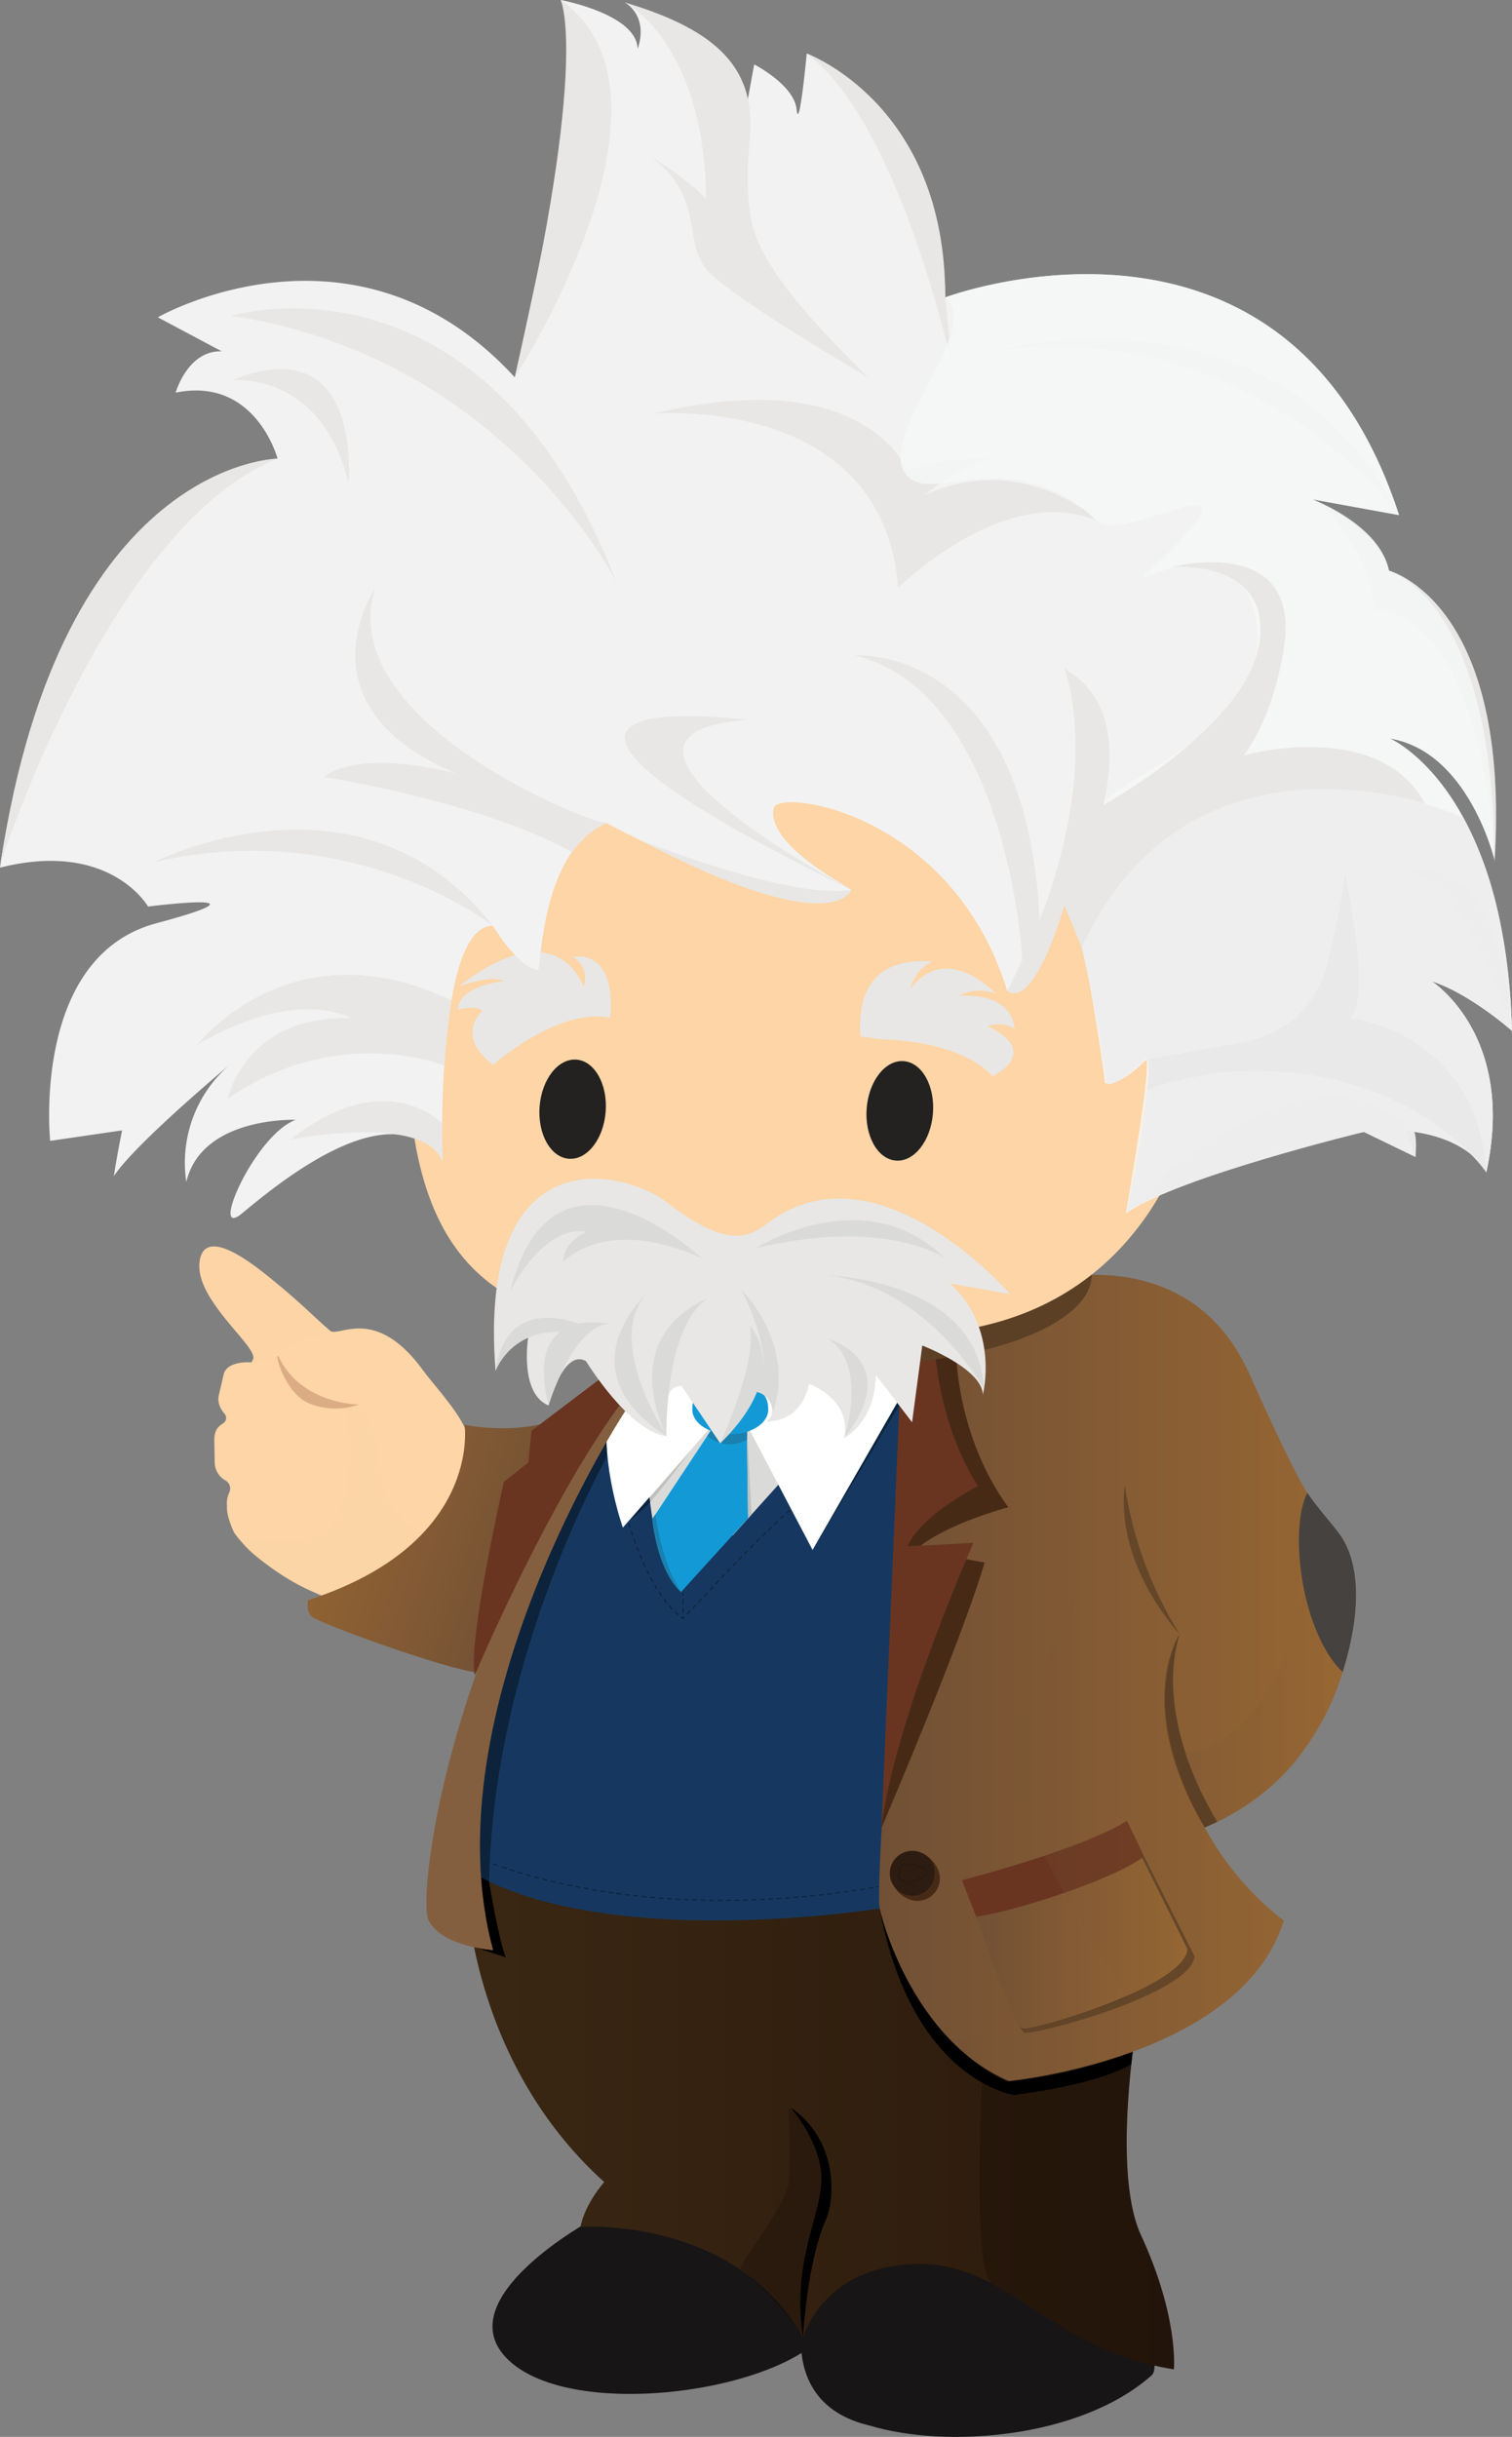 <svg xmlns="http://www.w3.org/2000/svg" xmlns:xlink="http://www.w3.org/1999/xlink" viewBox="0 0 549 884.73"><rect x="0" y="0" width="549" height="884.73" fill="#808080" stroke="none"/><defs><style>.cls-1{isolation:isolate;}.cls-2,.cls-3,.cls-4{fill:#fdd5a6;}.cls-25,.cls-3{opacity:0.5;}.cls-25,.cls-3,.cls-31,.cls-33,.cls-34,.cls-35,.cls-36,.cls-4,.cls-6{mix-blend-mode:multiply;}.cls-4{opacity:0.59;}.cls-5{fill:url(#linear-gradient);}.cls-31,.cls-6{opacity:0.2;}.cls-7{fill:url(#linear-gradient-2);}.cls-8{fill:#171515;}.cls-9{fill:url(#linear-gradient-3);}.cls-10{fill:#cdad87;}.cls-11{fill:#163860;}.cls-12{fill:#0c233b;}.cls-13{fill:#dadbd9;}.cls-14{fill:#fff;}.cls-15{fill:#139ad6;}.cls-16{fill:#1980af;}.cls-17{fill:#845f3f;}.cls-18{fill:#c1c0be;}.cls-19{fill:url(#linear-gradient-4);}.cls-20{fill:#5b4026;}.cls-21{fill:url(#linear-gradient-5);}.cls-22{fill:#693521;}.cls-23{fill:#472a16;}.cls-24{fill:#f2f2f2;}.cls-26{fill:#e8e7e6;}.cls-27{fill:#232221;}.cls-28{fill:#46423f;}.cls-29{fill:#2d1c12;}.cls-30{fill:#22160d;}.cls-31{fill:url(#linear-gradient-6);}.cls-32{fill:url(#linear-gradient-7);}.cls-33{opacity:0.1;}.cls-34{fill:#f6f7f7;}.cls-34,.cls-35{opacity:0.8;}.cls-35,.cls-36{fill:#e9e9eb;}.cls-36{opacity:0.65;}.cls-37{fill:#dcad84;}</style><linearGradient id="linear-gradient" x1="195.86" y1="601.61" x2="104.37" y2="568" gradientTransform="translate(-10.78 -29.05) rotate(-1.27)" gradientUnits="userSpaceOnUse"><stop offset="0" stop-color="#715034"/><stop offset="1" stop-color="#996733"/></linearGradient><linearGradient id="linear-gradient-2" x1="184.08" y1="627.73" x2="95.04" y2="595.02" gradientTransform="translate(-10.78 -29.05) rotate(-1.27)" gradientUnits="userSpaceOnUse"><stop offset="0" stop-color="#715035"/><stop offset="1" stop-color="#986733"/></linearGradient><linearGradient id="linear-gradient-3" x1="168.28" y1="776.96" x2="425.47" y2="776.96" gradientUnits="userSpaceOnUse"><stop offset="0" stop-color="#3a2713"/><stop offset="1" stop-color="#2b190c"/></linearGradient><linearGradient id="linear-gradient-4" x1="318.34" y1="614.96" x2="491.08" y2="614.96" gradientTransform="matrix(1, 0, 0, 1, 0, 0)" xlink:href="#linear-gradient-2"/><linearGradient id="linear-gradient-5" x1="351.8" y1="709.76" x2="430.33" y2="709.76" gradientTransform="matrix(1, 0, 0, 1, 0, 0)" xlink:href="#linear-gradient-2"/><linearGradient id="linear-gradient-6" x1="344.17" y1="653.11" x2="465.14" y2="653.11" gradientTransform="matrix(1, 0, 0, 1, 0, 0)" xlink:href="#linear-gradient-2"/><linearGradient id="linear-gradient-7" x1="429.39" y1="625.25" x2="486.68" y2="625.25" gradientTransform="matrix(1, 0, 0, 1, 0, 0)" xlink:href="#linear-gradient-2"/></defs><title>einstein</title><g class="cls-1"><g id="Layer_1" data-name="Layer 1"><path class="cls-2" d="M152.62,503.11c-17.34-23.64-30.47-11.56-33.63-14.19-5.71-4.76-11-10.51-22.12-19.43-7.4-6-23.73-18.42-25.25-5.45C70,478.06,93.5,495.1,91,499.44a9,9,0,0,0-.49,1c-3.48-.27-8.88.34-10.08,4.08L78.7,512c-.79,2.47.34,5.2,1.94,7a2.31,2.31,0,0,1-.36,3.48c-1.79,1.15-3.23,2.33-3.31,6l.14,8.29a7.64,7.64,0,0,0,3.9,6.51,3.37,3.37,0,0,1,1.4,4.38,9.35,9.35,0,0,0-.83,4.87c-.13,2,.43,4.71,2.22,8.93,2.31,5.47,26.35,27.15,47.72,26.2,14.93-.66,27.48-14.3,34.93-44.12a43.19,43.19,0,0,0,3-13.15C170,522.65,157.92,510.34,152.62,503.11Z" transform="translate(0.84 -5.8)"/><path class="cls-3" d="M119,488.92c-5.6-4.9-11-10.51-22.12-19.43-7.4-6-23.73-18.42-25.25-5.45C70,478.06,93.5,495.1,91,499.44a9,9,0,0,0-.49,1l9.33-.07a5.14,5.14,0,0,1,.39-2.17C101.7,496.35,106.69,492.85,119,488.92Z" transform="translate(0.84 -5.8)"/><path class="cls-4" d="M123.26,516.37s5.19,10.38,2,28.25c-1.35,7.55-4.54,14.15-9.65,17.46-6.7,4.33-18.78,3.55-29.29,2.5,4.73,9.06,33.53,23.54,46.62,27.86,38.69,11.77,27-27.19,27-27.19s-19.73-4.54-21.9-22.08C133.83,509.13,127.66,517.16,123.26,516.37Z" transform="translate(0.84 -5.8)"/><path class="cls-5" d="M208.85,517.3c-16.25,11.06-41,5.78-41,5.78s6.5,43.15-56.77,63.65c0,0-1,3.82,1.25,6s48.39,19.11,60.52,20.33l19-69.84S219,512,208.85,517.3Z" transform="translate(0.84 -5.8)"/><g class="cls-6"><path class="cls-7" d="M191,570.37l-18.16,42.7c-12.13-1.22-58.23-18.14-60.52-20.33s-1.25-6-1.25-6c11.78-3.82,20.78-8.14,28.2-13.08C139.25,573.66,165.76,585.08,191,570.37Z" transform="translate(0.84 -5.8)"/></g><path class="cls-8" d="M214.35,811.55s-53.7,29-30.59,51.06C210.11,887.8,303.42,871,303,842.52,302.57,807.42,214.35,811.55,214.35,811.55Z" transform="translate(0.84 -5.8)"/><path class="cls-8" d="M293.18,836.3s-15.71,41.24,21.6,50.08c28,8.5,76.72,4.66,102.5-18.17,3.43-3-2.37-17.89-3.31-23.08C399.73,766.58,293.18,836.3,293.18,836.3Z" transform="translate(0.84 -5.8)"/><path class="cls-9" d="M168.28,688.38s.13,64.36,50.27,109.63c0,0-6.94,7.72-8.64,16.3,0,0,55.8-4.07,80.82,40.16,0,0,5.64-20.79,31.18-25.66C363.15,821,375.8,858.15,425.39,866c0,0,1.84-18.9-11.94-48.7-11.69-25.27,0-86.76,0-86.76V687.92Z" transform="translate(0.84 -5.8)"/><path class="cls-6" d="M359.38,834.89c18.26,9.65,34.83,26.18,66,31.12,0,0,1.84-18.9-11.94-48.7-11.69-25.27,0-86.76,0-86.76V687.92l-53.07.1S348.59,829.19,359.38,834.89Z" transform="translate(0.84 -5.8)"/><path d="M286.14,770.88s12,13.46,11.25,27.2-10.71,29.14-6.66,56.4c0,0,1.35-27.13,8.35-42.92C302.29,804.3,303.75,782.89,286.14,770.88Z" transform="translate(0.84 -5.8)"/><path class="cls-2" d="M322.12,462.55l2.13,20.06s-18.38,31.58-56.77,28.59c-15.16-1.18-35.44-6.82-37-15.08-2.38-12.68.25-20.4.25-20.4Z" transform="translate(0.84 -5.8)"/><path class="cls-10" d="M315.54,491.83s-38.45,13.32-90.46-.69l1.25-12.48,91.37-13.17Z" transform="translate(0.84 -5.8)"/><path class="cls-11" d="M328.69,508.62s-4.08,162-10.13,190.05c0,0-98.54,16-148.49-13.27,0,0-8-82.73,50.73-159.81Z" transform="translate(0.84 -5.8)"/><path class="cls-12" d="M220.61,532.77s-42.2,72.7-43.86,156.15l-6.67-3.51,7.87-85.27,26.54-53.07,13.91-20Z" transform="translate(0.84 -5.8)"/><path class="cls-12" d="M292.54,549h0a7.18,7.18,0,0,0-.71.35l-.08.27.27.08a6.82,6.82,0,0,1,.67-.33l.11-.25Z" transform="translate(0.84 -5.8)"/><path class="cls-12" d="M290.53,550.19q-.58.4-1.23.89l0,.27.27,0q.65-.49,1.22-.88l.05-.27-.27-.05Z" transform="translate(0.84 -5.8)"/><path class="cls-12" d="M286.93,553l0,.27.27,0,1.16-1,0-.27-.27,0Z" transform="translate(0.84 -5.8)"/><path class="cls-12" d="M257.84,581.75h0l-1,1.1v.28h.28l1-1.1v-.28Z" transform="translate(0.84 -5.8)"/><path class="cls-12" d="M266.23,573h0l-1.05,1.09v.28h.28l1.05-1.09V573Z" transform="translate(0.84 -5.8)"/><path class="cls-12" d="M259.93,579.55h0l-1,1.1v.28h.28l1-1.1v-.28Z" transform="translate(0.84 -5.8)"/><path class="cls-12" d="M264.12,575.17l-1.05,1.09v.28h.28l1.05-1.09v-.28Z" transform="translate(0.84 -5.8)"/><path class="cls-12" d="M262,577.36l-1,1.1v.28h.28l1-1.09v-.28Z" transform="translate(0.84 -5.8)"/><path class="cls-12" d="M255.76,584h0l-1,1.1v.28H255l1-1.1v-.28Z" transform="translate(0.84 -5.8)"/><path class="cls-12" d="M251.62,588.38h0l-1,1.11v.28h.28l1-1.11v-.28Z" transform="translate(0.84 -5.8)"/><path class="cls-12" d="M249.56,590.6l-1,1.11V592h.28l1-1.11v-.28Z" transform="translate(0.84 -5.8)"/><path class="cls-12" d="M253.69,586.16h0l-1,1.11v.28h.28l1-1.11v-.28Z" transform="translate(0.84 -5.8)"/><path class="cls-12" d="M275.83,563.31v.28h.28l1.08-1.06v-.28h-.28Z" transform="translate(0.84 -5.8)"/><path class="cls-12" d="M279.09,560.14,278,561.19v.28h.28l1.09-1.05v-.28h-.28Z" transform="translate(0.84 -5.8)"/><path class="cls-12" d="M282.4,557v.28h.28l1.12-1V556h-.28Z" transform="translate(0.84 -5.8)"/><path class="cls-12" d="M280.18,559.09v.28h.28l1.1-1v-.28h-.28Z" transform="translate(0.84 -5.8)"/><path class="cls-12" d="M285.78,554l-1.14,1,0,.28.28,0,1.14-1,0-.28-.28,0Z" transform="translate(0.84 -5.8)"/><path class="cls-12" d="M274.75,564.37l-1.08,1.07v.28h.28l1.07-1.07v-.28h-.28Z" transform="translate(0.84 -5.8)"/><path class="cls-12" d="M272.6,566.51h0l-1.07,1.07v.28h.28l1.07-1.07v-.28Z" transform="translate(0.84 -5.8)"/><path class="cls-12" d="M270.47,568.66l-1.06,1.08V570h.28l1.06-1.08v-.28Z" transform="translate(0.84 -5.8)"/><path class="cls-12" d="M268.34,570.82l-1.06,1.08v.28h.28l1.06-1.08v-.28Z" transform="translate(0.84 -5.8)"/><path class="cls-12" d="M247.53,592.8h0l-.18.2v-.28l-.2-.2-.2.2v.39l-.31-.23-.27,0,0,.27.63.48h0l0,0,.21-.05.52-.57v-.28Z" transform="translate(0.84 -5.8)"/><polygon class="cls-12" points="248.19 585.36 248.19 583.8 247.99 583.6 247.79 583.8 247.79 585.36 247.99 585.55 248.19 585.36"/><polygon class="cls-12" points="248.19 582.24 248.19 580.68 247.99 580.48 247.79 580.68 247.79 582.24 247.99 582.43 248.19 582.24"/><polygon class="cls-12" points="248.19 579.12 248.19 578.34 247.99 578.14 247.79 578.34 247.79 579.12 247.99 579.31 248.19 579.12"/><path class="cls-12" d="M222.11,535.89l-.22-.16-.16.22s0,.27.13.77l.23.16.16-.23C222.15,536.15,222.11,535.89,222.11,535.89Z" transform="translate(0.84 -5.8)"/><polygon class="cls-12" points="222.56 530.15 222.56 530.15 222.56 530.15 222.56 530.15"/><polygon class="cls-12" points="223.55 535.41 223.55 535.41 223.55 535.41 223.55 535.41"/><path class="cls-12" d="M223.09,541.13l-.23-.15-.15.23q.15.71.31,1.49l.23.15.15-.23Q223.24,541.84,223.09,541.13Z" transform="translate(0.84 -5.8)"/><path class="cls-12" d="M222.51,538.14l-.23-.16-.16.23c.08.44.18.94.29,1.5l.23.15.15-.23C222.68,539.09,222.59,538.59,222.51,538.14Z" transform="translate(0.84 -5.8)"/><polygon class="cls-12" points="222.96 532.41 222.96 532.41 222.96 532.41 222.96 532.41"/><polygon class="cls-12" points="227.22 550.22 227.22 550.22 227.22 550.22 227.22 550.22"/><polygon class="cls-12" points="228.11 553.15 228.11 553.15 228.11 553.15 228.11 553.15"/><path class="cls-12" d="M225.69,552.85l-.14.24.41,1.47.24.13.13-.24-.41-1.47Z" transform="translate(0.84 -5.8)"/><path class="cls-12" d="M223.73,544.11l-.23-.15-.15.23h0l.34,1.49.23.15.15-.23Z" transform="translate(0.84 -5.8)"/><path class="cls-12" d="M224.91,549.9l-.14.24.38,1.48.24.14.14-.24-.38-1.47Z" transform="translate(0.84 -5.8)"/><path class="cls-12" d="M224.42,547.08l-.24-.14-.14.24h0l.36,1.48.24.14.14-.24Z" transform="translate(0.84 -5.8)"/><path class="cls-12" d="M226.52,555.78l-.13.24.43,1.46.24.13.13-.24-.43-1.46Z" transform="translate(0.84 -5.8)"/><path class="cls-12" d="M227.39,558.7l-.13.24.46,1.46.25.13.13-.25-.46-1.45Z" transform="translate(0.84 -5.8)"/><path class="cls-12" d="M235.33,578.5l-.08.26q.36.68.73,1.34l.27.08.08-.27q-.37-.66-.73-1.34Z" transform="translate(0.84 -5.8)"/><path class="cls-12" d="M238.41,583.76l-.06.27q.42.64.86,1.27l.27,0,0-.27q-.43-.62-.85-1.26Z" transform="translate(0.84 -5.8)"/><path class="cls-12" d="M234,575.77l-.09.26q.33.69.68,1.37l.26.09.09-.26q-.34-.68-.68-1.36Z" transform="translate(0.84 -5.8)"/><path class="cls-12" d="M244.38,590.89h-.28v.28q.55.54,1.12,1l.28,0,0-.28Q244.93,591.42,244.38,590.89Z" transform="translate(0.84 -5.8)"/><path class="cls-12" d="M242,588.66l0,.28q.5.59,1,1.14h.28v-.28q-.51-.55-1-1.13Z" transform="translate(0.84 -5.8)"/><path class="cls-12" d="M240.14,586.27l0,.27h0q.46.62.93,1.21l.27,0,0-.27q-.47-.59-.93-1.2Z" transform="translate(0.84 -5.8)"/><path class="cls-12" d="M236.81,581.16l-.07.27h0q.39.66.79,1.31l.27.06.06-.27q-.4-.64-.78-1.3Z" transform="translate(0.84 -5.8)"/><path class="cls-12" d="M230.36,567.35l-.11.25.55,1.42.25.11.11-.25-.55-1.42Z" transform="translate(0.84 -5.8)"/><path class="cls-12" d="M229.31,564.49l-.12.25.52,1.44.25.12.12-.25-.52-1.43Z" transform="translate(0.84 -5.8)"/><path class="cls-12" d="M228.33,561.61l-.12.25.49,1.45.25.12.12-.25-.49-1.44Z" transform="translate(0.84 -5.8)"/><path class="cls-12" d="M231.48,570.19l-.11.25.59,1.41.26.1.1-.26-.59-1.4Z" transform="translate(0.84 -5.8)"/><polygon class="cls-12" points="233.42 567.46 233.42 567.46 233.42 567.46 233.42 567.46"/><path class="cls-12" d="M232.68,573l-.1.26.63,1.39.26.09.09-.26-.63-1.39Z" transform="translate(0.84 -5.8)"/><polygon class="cls-12" points="247.25 587.38 247.25 587.38 247.25 587.38 247.25 587.38"/><path class="cls-13" d="M288.91,536.92l-23.67,26.3-28.62-2.89s-6.09-30.4.35-45.23l3.75-6.48,50.93,5.72Z" transform="translate(0.84 -5.8)"/><path class="cls-14" d="M318.55,487.51h16l-2,14.28-38.35,66.73-25-47.65-5.64-4.18-38.24,43.71s-6.69-18.68-5.92-36.77c.07-1.75,8-8.79,8.2-10.51,1.16-8.82-8.07-10.63-1.58-14.07C226.08,499.06,281.24,535.36,318.55,487.51Z" transform="translate(0.84 -5.8)"/><path class="cls-15" d="M258.6,523.13,236,557.32s1.64,18.28,10.48,26.47c-.45.37,17.25-19,24.3-26.79l-.46-33.88Z" transform="translate(0.84 -5.8)"/><path class="cls-12" d="M173.25,680.72l.71.32.26-.1-.1-.26-.7-.32-.26.09.09.26Z" transform="translate(0.84 -5.8)"/><path class="cls-12" d="M178.23,682.76l1.44.53.25-.12-.12-.25-1.44-.53-.25.11.11.25Zm-2.86-1.12,1.43.57.25-.11-.11-.25-1.42-.57-.25.11.11.25Z" transform="translate(0.84 -5.8)"/><path class="cls-12" d="M314.59,691.57l1.51-.25.16-.22-.22-.16-1.51.25-.16.22.22.16Zm-3,.47,1.52-.23.16-.22-.22-.16-1.51.23-.16.22.22.16Zm-3,.45,1.52-.22.16-.22-.22-.16-1.52.22-.17.22.22.17Zm-3,.42,1.52-.21.17-.22-.22-.17-1.52.21-.17.22.22.17Zm-3,.4,1.52-.19.17-.22-.22-.17-1.52.19-.17.22.22.17Zm-3,.37,1.52-.18.17-.22-.22-.17-1.52.18-.17.22Zm-3,.34,1.52-.17.17-.22-.22-.17-1.52.17-.17.21.21.17Zm-3.05.31,1.53-.15L295,694l-.21-.17-1.52.15-.18.21Zm-3.05.29,1.53-.14.18-.21-.21-.18-1.53.14-.18.21.21.18Zm-3.06.26,1.53-.13.18-.21-.21-.18-1.53.13-.18.21.21.18Zm-3.06.23,1.53-.11.18-.21-.21-.18-1.53.11-.18.21.21.18Zm-3.06.2,1.53-.1.18-.21-.21-.18-1.53.1-.18.21.21.18Zm-3.06.18,1.53-.08.18-.21-.21-.18-1.53.08-.18.21Zm-3.06.15,1.53-.07.19-.2-.2-.19-1.53.07-.19.2Zm-3.07.12,1.53-.05.19-.2-.2-.19-1.53.05-.19.2Zm-3.07.09,1.53,0,.19-.2-.2-.19-1.53,0-.19.2.2.19Zm-3.07.06,1.53,0,.19-.2-.2-.19-1.53,0-.19.2.2.19Zm-3.07,0h1.53l.19-.2-.2-.19h-1.53l-.19.2.2.19Zm-3.07,0h1.53l.2-.2-.19-.2h-1.53l-.2.19.19.2Zm-3.07,0,1.53,0,.2-.19-.19-.2-1.53,0-.2.19.19.2Zm-3.07-.06,1.53,0,.2-.19-.19-.2-1.53,0-.2.19Zm-3.07-.09,1.53.05.2-.19-.19-.2-1.53-.05-.2.19.19.2Zm-3.06-.13,1.53.07.2-.19-.19-.2-1.53-.07-.2.19.19.2Zm-3.06-.16,1.53.08.21-.18-.18-.2-1.53-.08-.21.18.18.21Zm-3.06-.19,1.53.1.21-.18-.18-.21-1.53-.1-.21.18.18.21Zm-3.06-.22,1.53.12.21-.18-.18-.21-1.53-.12-.21.18.18.21Zm-3.06-.26,1.53.13.21-.18-.18-.21-1.53-.13-.21.18Zm-3.05-.29,1.53.15.21-.18-.18-.21-1.52-.15-.21.17.17.21Zm-3.05-.32,1.52.17.21-.17-.17-.21-1.52-.17-.22.17Zm-3-.36,1.52.18.22-.17-.17-.22-1.52-.18-.22.17.17.22Zm-3-.39,1.52.2.22-.17-.17-.22L223,693l-.22.17.17.22Zm-3-.43,1.52.22.22-.17-.17-.22-1.52-.22-.22.16.16.22Zm-3-.46,1.52.24.22-.16-.16-.22-1.51-.24-.22.16.16.22Zm-3-.5,1.51.26.22-.16-.16-.22-1.51-.25-.23.16.16.23Zm-3-.54,1.51.27.23-.16-.16-.23-1.51-.27-.23.16.16.23Zm-3-.58,1.51.29.23-.16-.16-.23-1.5-.29-.23.15.15.23Zm-3-.62,1.5.31.23-.15-.15-.23-1.5-.31-.23.15.15.23Zm-3-.66,1.5.33.23-.15-.15-.23-1.5-.33-.23.15Zm-3-.7,1.49.35.23-.15-.15-.23-1.49-.35-.24.14.14.24Zm-3-.74,1.49.37.24-.14-.14-.24-1.49-.37-.24.14.14.24Zm-3-.78,1.48.4.24-.14-.14-.24-1.48-.4-.24.14.14.24Zm-3-.83,1.48.42.24-.14-.14-.24-1.47-.42-.24.13.13.24Zm-2.94-.88,1.47.44.24-.13-.13-.24-1.47-.44-.24.13Zm-2.93-.93,1.46.47.24-.13-.13-.24-1.46-.47-.25.12.12.25Zm-2.91-1,1.45.5.25-.12-.12-.25-1.45-.5-.25.12.12.25Z" transform="translate(0.84 -5.8)"/><path class="cls-12" d="M317.64,691.07l.77-.13.16-.23-.23-.16-.77.13-.16.22.22.16Z" transform="translate(0.84 -5.8)"/><path class="cls-16" d="M256,527.12s5.92,5.76,14.48,1.39l0-4-12.4-.53Z" transform="translate(0.84 -5.8)"/><path d="M176.75,688.92s3.29,20.58,6.06,27.51l-11.5-3.76.42-25.65.64-.4Z" transform="translate(0.84 -5.8)"/><path d="M409.92,755.13s-9.43,7-42.59,11.26c0,0-37.06-5.07-48.77-67.71l92.25,48.42Z" transform="translate(0.84 -5.8)"/><path class="cls-17" d="M226.43,517.71s-71.9,108.7-48.22,196.12c0,0-18.73-1.29-23.41-10.79s9.35-110.88,70-187.89Z" transform="translate(0.84 -5.8)"/><polygon class="cls-18" points="271.22 518.22 272.89 549.85 271.67 551.21 271.22 518.22"/><path class="cls-19" d="M436,668.11c.4.63.65,1,.65,1,53.91-21.37,62.1-89.74,48.83-106.16-9.9-12.25-10.45-8.83-32.7-58.39s-76-33.41-76-33.41l-44.2,13.63s-16.39,203.2-14,213.93,15.22,49,46.83,62.63c0,0,84.29-8.05,99.9-58.27C465.3,703,447.95,691.34,436,668.11Z" transform="translate(0.84 -5.8)"/><path class="cls-20" d="M441.21,667.2S417.69,631.51,427.44,599c0,0-17.16,25.67,9.14,70.31Z" transform="translate(0.84 -5.8)"/><path class="cls-20" d="M371.06,743.73c3,1.3,60.67-14,61.84-27.69l-18.34-36.29-61.66,19.12S368.09,742.42,371.06,743.73Z" transform="translate(0.84 -5.8)"/><path class="cls-21" d="M370.54,742.32c3.61.74,58.64-15.19,59.79-28.85l-18-36.29L351.8,696.29S366.92,741.58,370.54,742.32Z" transform="translate(0.84 -5.8)"/><path class="cls-22" d="M348.46,688.41s43.58-11.17,59.86-21.54c0,0,4.81,9.71,6.24,12.88-10.89,8.57-49.34,20.68-61,21.85Z" transform="translate(0.84 -5.8)"/><path class="cls-20" d="M427.44,599s-23.24-24.29-19.9-53.85A142.21,142.21,0,0,0,427.44,599Z" transform="translate(0.84 -5.8)"/><path class="cls-23" d="M346.38,497.39s.18,30,18.89,55.64c0,0-23.41,6.13-33.63,15.5l25,4.56s-5.05,20.13-37.41,96.35L333.1,498.68Z" transform="translate(0.84 -5.8)"/><path class="cls-22" d="M338.2,488.59s-.37,30.72,16,56.74c0,0-21.19,10.88-25.49,21.87l23.91-1.25S324,630.16,319.22,669.18l7.29-171.92Z" transform="translate(0.84 -5.8)"/><path class="cls-18" d="M235.23,551.17c4-4.33,14.09-17.95,14.09-17.95L235,549.57S235,551.47,235.23,551.17Z" transform="translate(0.84 -5.8)"/><polygon class="cls-12" points="326.86 509.59 295.1 562.73 326.2 508.74 326.86 509.59"/><path class="cls-16" d="M236,557.32l1.15-1.75s2.18,17.81,9.33,28.22C246.52,583.8,238.59,578.38,236,557.32Z" transform="translate(0.84 -5.8)"/><path class="cls-12" d="M235.23,551.17c-.85,1.32-7.57,6.77-7.57,6.77l7.32-8.37Z" transform="translate(0.84 -5.8)"/><path class="cls-15" d="M278.11,517.57c0,4.94-6.17,8.95-13.79,8.95s-13.79-4-13.79-8.95c0-8,6.17-8.95,13.79-8.95S278.11,509.86,278.11,517.57Z" transform="translate(0.84 -5.8)"/><ellipse class="cls-20" cx="308.39" cy="462.9" rx="88.01" ry="32.77"/><path class="cls-24" d="M159.77,427.66C141.87,400.22,99,436.45,87,446.36s4.53-28.44,19.53-34c0,0-34.11-1.33-39.72,22.57a47,47,0,0,1,16-42.78S48.2,421,40.5,432.82c1.15-7.7,3-16.63,3-16.63L17.38,420s-6.94-66.8,38.54-79-3-6.07-3-6.07S39.16,310.72-.84,320.81c0,0,17.44-137.92,100.78-148.51,0,0-7.93-29.88-37-23.95,0,0,4.35-15.4,16.72-15L56.47,121s71.74-41.21,129.62,21.8c0,0,20.58-92.24,20.28-104.57s.74-25.06-3.65-32.44c0,0,27.68,5.12,27.94,17.74,0,0,4.5-10.73-4.56-16.86,0,0,47.56,19.26,43.38,41.8L273,29.19s14.47,7.39,15.4,16.3,3.68-20.26,3.68-20.26,47.58,18.11,50.37,88.51c0,0,123.91-46.46,164.7,79.06l-31.4-5.71S500,197.18,503.47,213c0,0,38.25,10.29,38.25,104.67,0,0-9.37-39.06-37.88-43.75,0,0,41.91,17.92,44.32,106.14,0,0-15.34-13.6-29.17-18,0,0,30.8,19.51,19.83,69.4,0,0-5.33-12.69-29.06-15.1l3.37,9.46-18.71-9.07s-59.45,4.83-75.15,23.08c0,0-2.33-23.77-21.08-11.61Z" transform="translate(0.84 -5.8)"/><path class="cls-2" d="M436.38,386.18c-4,52.11-38.61,105.73-110.56,103.64-14.75-.43-29.89,3.38-45.67,2.17C217,487.17,155.46,495.58,148,405.57c-.12-1.42-1-2.67-1.44-4a95.65,95.65,0,0,1-4.78-37.86c4.93-64.65,78-113.52,159.39-107.31A175,175,0,0,1,343.93,265C402.18,284.69,440.4,333.54,436.38,386.18Z" transform="translate(0.84 -5.8)"/><g class="cls-25"><path class="cls-2" d="M237.22,262.92a179.87,179.87,0,0,1,64-6.55A175,175,0,0,1,343.93,265c58.25,19.69,96.47,68.54,92.45,121.17-1.82,23.87-19,101.06-104.75,104.3,0,0,116.52-78.49,16.59-164.54C296.58,281.47,237.22,262.92,237.22,262.92Z" transform="translate(0.84 -5.8)"/></g><path class="cls-26" d="M220.67,375.36s3.4-24.17-13.56-22.19C213.88,357.49,211,364,211,364s-9.21-28.15-45.16-.12c0,0,11.86-4.36,16.2-1.85,0,0-16.17,1.4-16.65,10.32,0,0,6.81-1.87,8.92.48,0,0-10.3,8.66,3.86,19.57C178.17,392.43,202.11,371.26,220.67,375.36Z" transform="translate(0.84 -5.8)"/><ellipse class="cls-27" cx="207.06" cy="408.47" rx="18.05" ry="12.03" transform="translate(-215.14 578.03) rotate(-85.63)"/><ellipse class="cls-27" cx="323.43" cy="408.47" rx="18.05" ry="12.03" transform="matrix(0.08, -1, 1, 0.08, -107.63, 694.06)"/><path class="cls-24" d="M159.77,427.66s-2.66-86.16,18.36-85.73c0,0,9.11,15.23,16.34,16,1.36.14.55-42.93,24.89-53.31,0,0,77.27,41.71,88.95,24.29-2.57-1.94-31.08-16.83-28.21-29.74,1.6-7.2,64.76,1.45,84.75,66.29,4.36,3.2,12.89-7.51,16.68-24.27,7.08-31.32,19.13,56.53,19.42,57.86s7-1,13.3-8.16-4.42,49.52-6.31,55.39c14.73-9.95,26.27-14.57,32.11-57.79,5.37-39.7-24.05-92.64-57.3-114.35-27.07-17.67-88.46-31.89-165.19-9.11C125.89,292.22,137.94,371.28,139.3,384,141.71,406.55,159.29,421.22,159.77,427.66Z" transform="translate(0.84 -5.8)"/><path class="cls-26" d="M320,383.22s27.31,0,39.54,13.31c0,0,18.23-8.39-1.79-18.21,0,0,6-2,9.76,1.08,0,0,.44-13.06-20.15-12.07a16.48,16.48,0,0,1,13.46-.75s-18.15-19.31-31.13-1.68c0,0,1.69-7.61,8.23-10-6.54-.4-28.31-1.77-26.36,27.19Z" transform="translate(0.84 -5.8)"/><path class="cls-26" d="M159.69,413.66s-20.55-21.58-54.91,5.81c0,0,49.09-9.62,55,8.19Z" transform="translate(0.84 -5.8)"/><path class="cls-26" d="M70.7,385.2c36.4-21.59,55.9-9.74,55.9-9.74-38.49-1.27-44.74,29.27-44.74,29.27,40-27.73,78.59-12.11,78.59-12.11l1-11.61.09,0,1.49-12C104.78,341,70.7,385.2,70.7,385.2Z" transform="translate(0.84 -5.8)"/><path class="cls-26" d="M55.12,318.82s74.85-38.3,123,23.11C178.13,341.93,127.68,302,55.12,318.82Z" transform="translate(0.84 -5.8)"/><path class="cls-26" d="M465.3,407.05c12.82-4.47,30-6.24,46.8,8.84,1.85,1.66,1,9.9,1,9.9l-18.71-9.07s-68.34,16.72-86.48,29.51C408.73,444.15,430.54,419.17,465.3,407.05Z" transform="translate(0.84 -5.8)"/><path class="cls-26" d="M548.16,380.06s-16.8-57.95-39.24-57.3C508.92,322.76,542.72,308.52,548.16,380.06Z" transform="translate(0.84 -5.8)"/><path class="cls-26" d="M359.07,133.36s103.36-28.63,148.07,59.44C507.14,192.8,453.51,119.7,359.07,133.36Z" transform="translate(0.84 -5.8)"/><path class="cls-26" d="M541.81,319.12S539.31,231.45,498,226.9c0,0-.93-21.8-20.75-39.13,0,0,23.09,9,26.24,25.23C503.47,213,547.92,224.11,541.81,319.12Z" transform="translate(0.84 -5.8)"/><path class="cls-26" d="M345,139.22s-19.12-89-53-114c0,0,50.52,18.17,50.37,88.51Z" transform="translate(0.84 -5.8)"/><path class="cls-26" d="M83.16,120.48s91.32-28.1,139.71,96.39C222.87,216.87,181.89,135.31,83.16,120.48Z" transform="translate(0.84 -5.8)"/><path class="cls-26" d="M83.16,143.9S115.55,140,125.7,181C125.7,181,131.16,124.39,83.16,143.9Z" transform="translate(0.84 -5.8)"/><path class="cls-26" d="M-.6,319.12S38.67,196.8,99.94,172.3C99.94,172.3,21.39,173.18-.6,319.12Z" transform="translate(0.84 -5.8)"/><path class="cls-26" d="M213.69,303.12c-27-9.78-91.5-43.32-78.24-83.9,0,0-29.35,42.93,29.66,67.51,0,0-34.34-9.61-48.25,1.17,0,0,56.41,8.75,90,27.2,0,0,5.74-7.82,12.5-10.51C219.36,304.59,215.07,303.62,213.69,303.12Z" transform="translate(0.84 -5.8)"/><path class="cls-26" d="M308.3,328.87s-106.54-56.18-38.23-61.72C270.07,267.16,149,251,308.3,328.87Z" transform="translate(0.84 -5.8)"/><path class="cls-26" d="M308.3,328.87s-6.07,19.13-77.14-18.26C231.17,310.61,286,332.64,308.3,328.87Z" transform="translate(0.84 -5.8)"/><path class="cls-26" d="M202.72,5.8s10.58,20.79-16.63,137C186.09,142.81,252.3,40.84,202.72,5.8Z" transform="translate(0.84 -5.8)"/><path class="cls-26" d="M325.26,219.22s39.42-39.16,73-24c0,0-26.89-26.23-63.65-9.58,0,0,12.23-10.06,24.5-13.35,0,0-22.89-.64-30.37,4.8,0,0-14.39-39.83-92.37-21.1C236.32,156,319.83,148.6,325.26,219.22Z" transform="translate(0.84 -5.8)"/><path class="cls-22" d="M228.32,497.89s-35.65,26.88-36.18,27.41L191,536.75l-8.88,7.06S168.9,601.71,171.54,614c0,0,27.39-64.85,54.09-100C229.91,508.3,228.32,497.89,228.32,497.89Z" transform="translate(0.84 -5.8)"/><path class="cls-26" d="M314.37,142.81c-18.23-18-38.59-39.22-42.32-56.46-1.59-7.34-1.8-17.9-.65-30,2.41-25.49-11.4-39.48-45.3-49.64,0,0,28.85,14.42,29.46,71.38-6.08-7-20.21-15.45-20.21-15.45,18.72,13.54,12.39,29.35,19.38,39.75C261.18,112,314.37,142.81,314.37,142.81Z" transform="translate(0.84 -5.8)"/><path class="cls-26" d="M241.9,442.76c-17.27-13.39-69.48-23.66-62.8,60.79,0,0,3.54-13.29,11.91-12.68,0,0-3.53,20.76,7.32,25.18,0,0,5.24-20.69,13.58-16.1,0,0,15.52,25.44,29.21,27.26,0,0-3.52-18,5.47-18.3l14.08,20.9,13.42-23.37s9.52,10.76,3.43,15.42c0,0,12.44.9,15.37-13.63,0,0,15.68,5.57,12.81,19.61,0,0,11.17-5.48,11.49-22.85l13.14,17.17,3.7-27.86s21.77,8.37,22,17.85c0,0,6.18-24-12-40.4l21.87,3.9S318,420.06,278.3,449.59C272.23,454.1,264.56,460.33,241.9,442.76Z" transform="translate(0.84 -5.8)"/><path class="cls-13" d="M299.45,468.82s54.71,1.21,57,41.16C356.46,510,335.74,472.78,299.45,468.82Z" transform="translate(0.84 -5.8)"/><path class="cls-13" d="M241.11,527.22s-.8-39.45,14.88-49.88C256,477.34,223.61,488.2,241.11,527.22Z" transform="translate(0.84 -5.8)"/><path class="cls-13" d="M305.7,527.85s9-27-6.25-36.2C299.45,491.65,327.95,499.53,305.7,527.85Z" transform="translate(0.84 -5.8)"/><path class="cls-13" d="M260.67,529.82S274.32,500.11,271.4,487a19.53,19.53,0,0,1,4.31,9.09C277.23,503.49,275.64,515.16,260.67,529.82Z" transform="translate(0.84 -5.8)"/><path class="cls-13" d="M268.26,473.85s13.73,26.84,5.29,33.31l.53,4.05a7.3,7.3,0,0,1,5.55,6.76C279.76,519.3,289.33,496.95,268.26,473.85Z" transform="translate(0.84 -5.8)"/><path class="cls-13" d="M240.54,525.9s-23.65-36-4.62-52.35c0,0-33.89,28.23,5.19,53.67" transform="translate(0.84 -5.8)"/><path class="cls-13" d="M198.33,516.06s8.55-28.54,21.92-29.66C220.25,486.4,189,479.34,198.33,516.06Z" transform="translate(0.84 -5.8)"/><path class="cls-13" d="M179.1,503.56s5.22-14.72,23.37-14.16l6.71-3S182.85,475.26,179.1,503.56Z" transform="translate(0.84 -5.8)"/><path class="cls-13" d="M253.91,462.55s-54-50.6-69.53,12.21c0,0,11.89-24.6,27.83-21.74,0,0-8.51,3.36-8.51,10.92C203.71,463.94,218.79,446.84,253.91,462.55Z" transform="translate(0.84 -5.8)"/><path class="cls-13" d="M273.55,459s39.29-25.19,68.63,3.53C342.18,462.55,321,447.59,273.55,459Z" transform="translate(0.84 -5.8)"/><path class="cls-28" d="M472.62,582.83c2.75,13.58,8.24,24.76,14.06,30,6.65-21.35,6.56-39.16-1-49.86-2.51-3.54-7.29-8.62-11.85-15.17C470.25,554.77,469.81,568.89,472.62,582.83Z" transform="translate(0.84 -5.8)"/><path class="cls-6" d="M285.34,770.87a221.5,221.5,0,0,1,.25,26.87c-.49,8.34-18.94,30.89-17.49,31.94,8.37,6.08,19.27,19.52,22.31,23.83,0,0-1.38-26.18,5.62-42C299.25,804.3,303,782.88,285.34,770.87Z" transform="translate(0.84 -5.8)"/><path class="cls-23" d="M322.86,687.17c0,4.51,4.9,8.76,9.41,8.76a8.16,8.16,0,0,0,8.16-8.16c0-4.51-4.57-9.69-9.08-9.69S322.86,682.67,322.86,687.17Z" transform="translate(0.84 -5.8)"/><circle class="cls-29" cx="331.25" cy="680.11" r="8.16"/><path class="cls-30" d="M327.85,682.63a1.8,1.8,0,0,1,1.43.71l.16.2.18-.18a1.6,1.6,0,0,1,2-.27,1.67,1.67,0,0,1,.59.61l.1.17.18-.08a2,2,0,0,1,2.25.42,2.06,2.06,0,0,1,0,2.89,2,2,0,0,1-1.83.56l-.16,0-.08.14a1.43,1.43,0,0,1-.51.53,1.42,1.42,0,0,1-1.35.06l-.21-.1-.09.21a1.66,1.66,0,0,1-.6.73,1.65,1.65,0,0,1-1.88,0,1.66,1.66,0,0,1-.6-.78l-.07-.18-.19,0a1.51,1.51,0,0,1-1.39-.42,1.55,1.55,0,0,1,.31-2.42l.17-.1-.08-.18a1.8,1.8,0,0,1,1.66-2.52m0-.25h0a2.05,2.05,0,0,0-1.9,2.84,1.8,1.8,0,0,0-.34,2.8,1.76,1.76,0,0,0,1.59.49,1.9,1.9,0,0,0,3.52.09,1.68,1.68,0,0,0,1.56-.08,1.69,1.69,0,0,0,.59-.6,2.27,2.27,0,0,0,2-.63,2.31,2.31,0,0,0,0-3.25,2.26,2.26,0,0,0-2.51-.49,1.92,1.92,0,0,0-.66-.68,1.85,1.85,0,0,0-2.28.28,2.07,2.07,0,0,0-.69-.56A2,2,0,0,0,327.85,682.38Z" transform="translate(0.84 -5.8)"/><path class="cls-31" d="M407.54,544.69c-6.73,14.56-24.13,52.59-33.84,76.87-8.33,20.83-4.85,39.65,7.28,63.11,3.09,6,27.11,46.12,27.11,46.12s-29.13,13.76-63.92,15c10.11,11.73,20.63,15.78,20.63,15.78s29.13-1.62,61.49-17.8c33.67-16.83,38.84-40.46,38.84-40.46s-21-17.8-30.75-37.22c-5.73-11.46-12.1-29.09-12.1-43.69a58.61,58.61,0,0,1,5.16-23.4S409.16,567.34,407.54,544.69Z" transform="translate(0.84 -5.8)"/><g class="cls-6"><path class="cls-32" d="M486.68,612.82c-5.68-5.11-11-15.86-13.85-29l-.21-1,.15.76c-1.66,6-7.44,26.43-10.87,32.3-11.33,19.42-22.93,25.89-32.37,25.89-1.62,0,11.33,25.89,11.33,25.89S461.84,656.3,470,645c7.89-10.92,12.95-19.42,16.18-30.75Z" transform="translate(0.84 -5.8)"/></g><g class="cls-33"><path class="cls-28" d="M472.62,582.83c2.75,13.58,8.24,24.76,14.06,30,4.81-15.44,6.1-29,3.57-39.42C486.17,580.29,476.46,581.91,472.62,582.83Z" transform="translate(0.84 -5.8)"/></g><path class="cls-34" d="M342.43,113.75s123.91-46.46,164.7,79.06l-31.4-5.71S500,197.18,503.47,213c0,0,38.25,10.29,38.25,104.67,0,0-9.37-39.06-37.88-43.75,0,0,41.91,17.92,44.32,106.14,0,0-15.34-13.6-29.17-18,0,0,30.8,19.51,19.83,69.4,0,0-5.33-12.69-29.06-15.1l3.37,9.46-18.71-9.07S429.67,432,407.94,446.24c0,0,10.27-58.52,7-55.29-9.71,9.71-14.56,8.09-14.56,8.09s-1.62-14.56-8.09-50.17c-2.47-13.56-3.75-35.21,8.09-51.78,8.09-11.33,71.2-30.75,51.78-76.06-10-23.36-43.44-.64-37.22-6.47,51.78-48.55-8.54-10.78-17.24-19.34-31.31-30.82-61.39-4.35-70.14-17.88C318.38,163.13,356.42,124.22,342.43,113.75Z" transform="translate(0.84 -5.8)"/><path class="cls-26" d="M489.54,375.46c7.8-8.17-2.08-52.7-2.08-52.7s.58,3.33-6,31.64c-6.65,28.68-33.09,30.23-37.72,31.06l-3.44.61-24.68,4.38h0c.81,1,.73,5.28.14,11.05,4.33-2.28,16.86-4.69,23.19-5.8,2.27-.4,3.75-.63,3.75-.63,67.9-5.46,96.11,36.35,96.11,36.35C535.55,380.37,489.54,375.46,489.54,375.46Z" transform="translate(0.84 -5.8)"/><path class="cls-35" d="M408.7,445.73l-.76.51C408,446.17,408.53,445.87,408.7,445.73Z" transform="translate(0.84 -5.8)"/><path class="cls-35" d="M408.27,445c.95-3.72,2.85-13.08,4.55-23C411.38,430.36,409.21,441.25,408.27,445Z" transform="translate(0.84 -5.8)"/><path class="cls-24" d="M412.82,422c.16-.93.31-1.84.45-2.7Q413.05,420.66,412.82,422Z" transform="translate(0.84 -5.8)"/><path class="cls-24" d="M407.94,446.24c.08-.21.19-.63.34-1.2C408.14,445.55,408,446,407.94,446.24Z" transform="translate(0.84 -5.8)"/><path class="cls-24" d="M415.12,390.24a.49.49,0,0,1,.31,0A.21.21,0,0,0,415.12,390.24Z" transform="translate(0.84 -5.8)"/><path class="cls-26" d="M512.48,296.44c-42-11.88-73.54-.27-93.9,15.48C402.15,324.64,393,340,391.44,348c.16.61.32,1.24.49,1.87h0C424.79,278.09,494.91,291.72,512.48,296.44Z" transform="translate(0.84 -5.8)"/><path class="cls-26" d="M450.76,280.13c5.68-8,11.58-20.25,14.53-38.8,6.72-42.15-40.54-29.66-40.54-29.66s35.9-3.12,31.74,27.2-56.68,59.19-56.7,59.2c4.28-18.56,3.86-39.3-14.14-49.46,0,0,13.54,33.6-9,91.15-5.07-100.69-67.09-96-67.09-96,52.27,12.47,60.43,100.47,60.79,110.56-1.69,3.61-3.49,7.29-5.48,11.06,0,0,8.25,9.88,20.81-30.83l6.27,15.27h0c32.86-71.78,103-58.15,120.56-53.43,2.61.7,4.07,1.21,4.07,1.21C502.62,271,463.64,276.46,450.76,280.13Z" transform="translate(0.84 -5.8)"/><path class="cls-36" d="M519,362c13.83,4.42,29.17,18,29.17,18a250,250,0,0,0-5.09-43,133.22,133.22,0,0,0-12.52-34.28,159.25,159.25,0,0,0-18.06-6.33c-17.57-4.72-87.69-18.35-120.56,53.43h0c4.78,18.87,8.85,48.38,9,49.15.29,1.33,7-1,13.3-8.16a1.6,1.6,0,0,1,.87-.61.21.21,0,0,1,.31,0c1.87,1,.14,15.15-2.15,29-.14.86-.29,1.76-.45,2.7-1.7,10-3.6,19.31-4.55,23-.14.57-.26,1-.34,1.2l1.08-.73c19.61-12.69,85.4-28.78,85.4-28.78l18.71,9.07s.64-6.48-.5-9.1c11.57,1.68,18.29,5.88,22,9.37a41,41,0,0,1,4.17,5.37C549.8,381.55,519,362,519,362Z" transform="translate(0.84 -5.8)"/><path class="cls-37" d="M100.6,498.9c-2.45-4.91,1.05,12.08,10.51,16.29a25.32,25.32,0,0,0,18.39.53S109,515.72,100.6,498.9Z" transform="translate(0.84 -5.8)"/></g></g></svg>